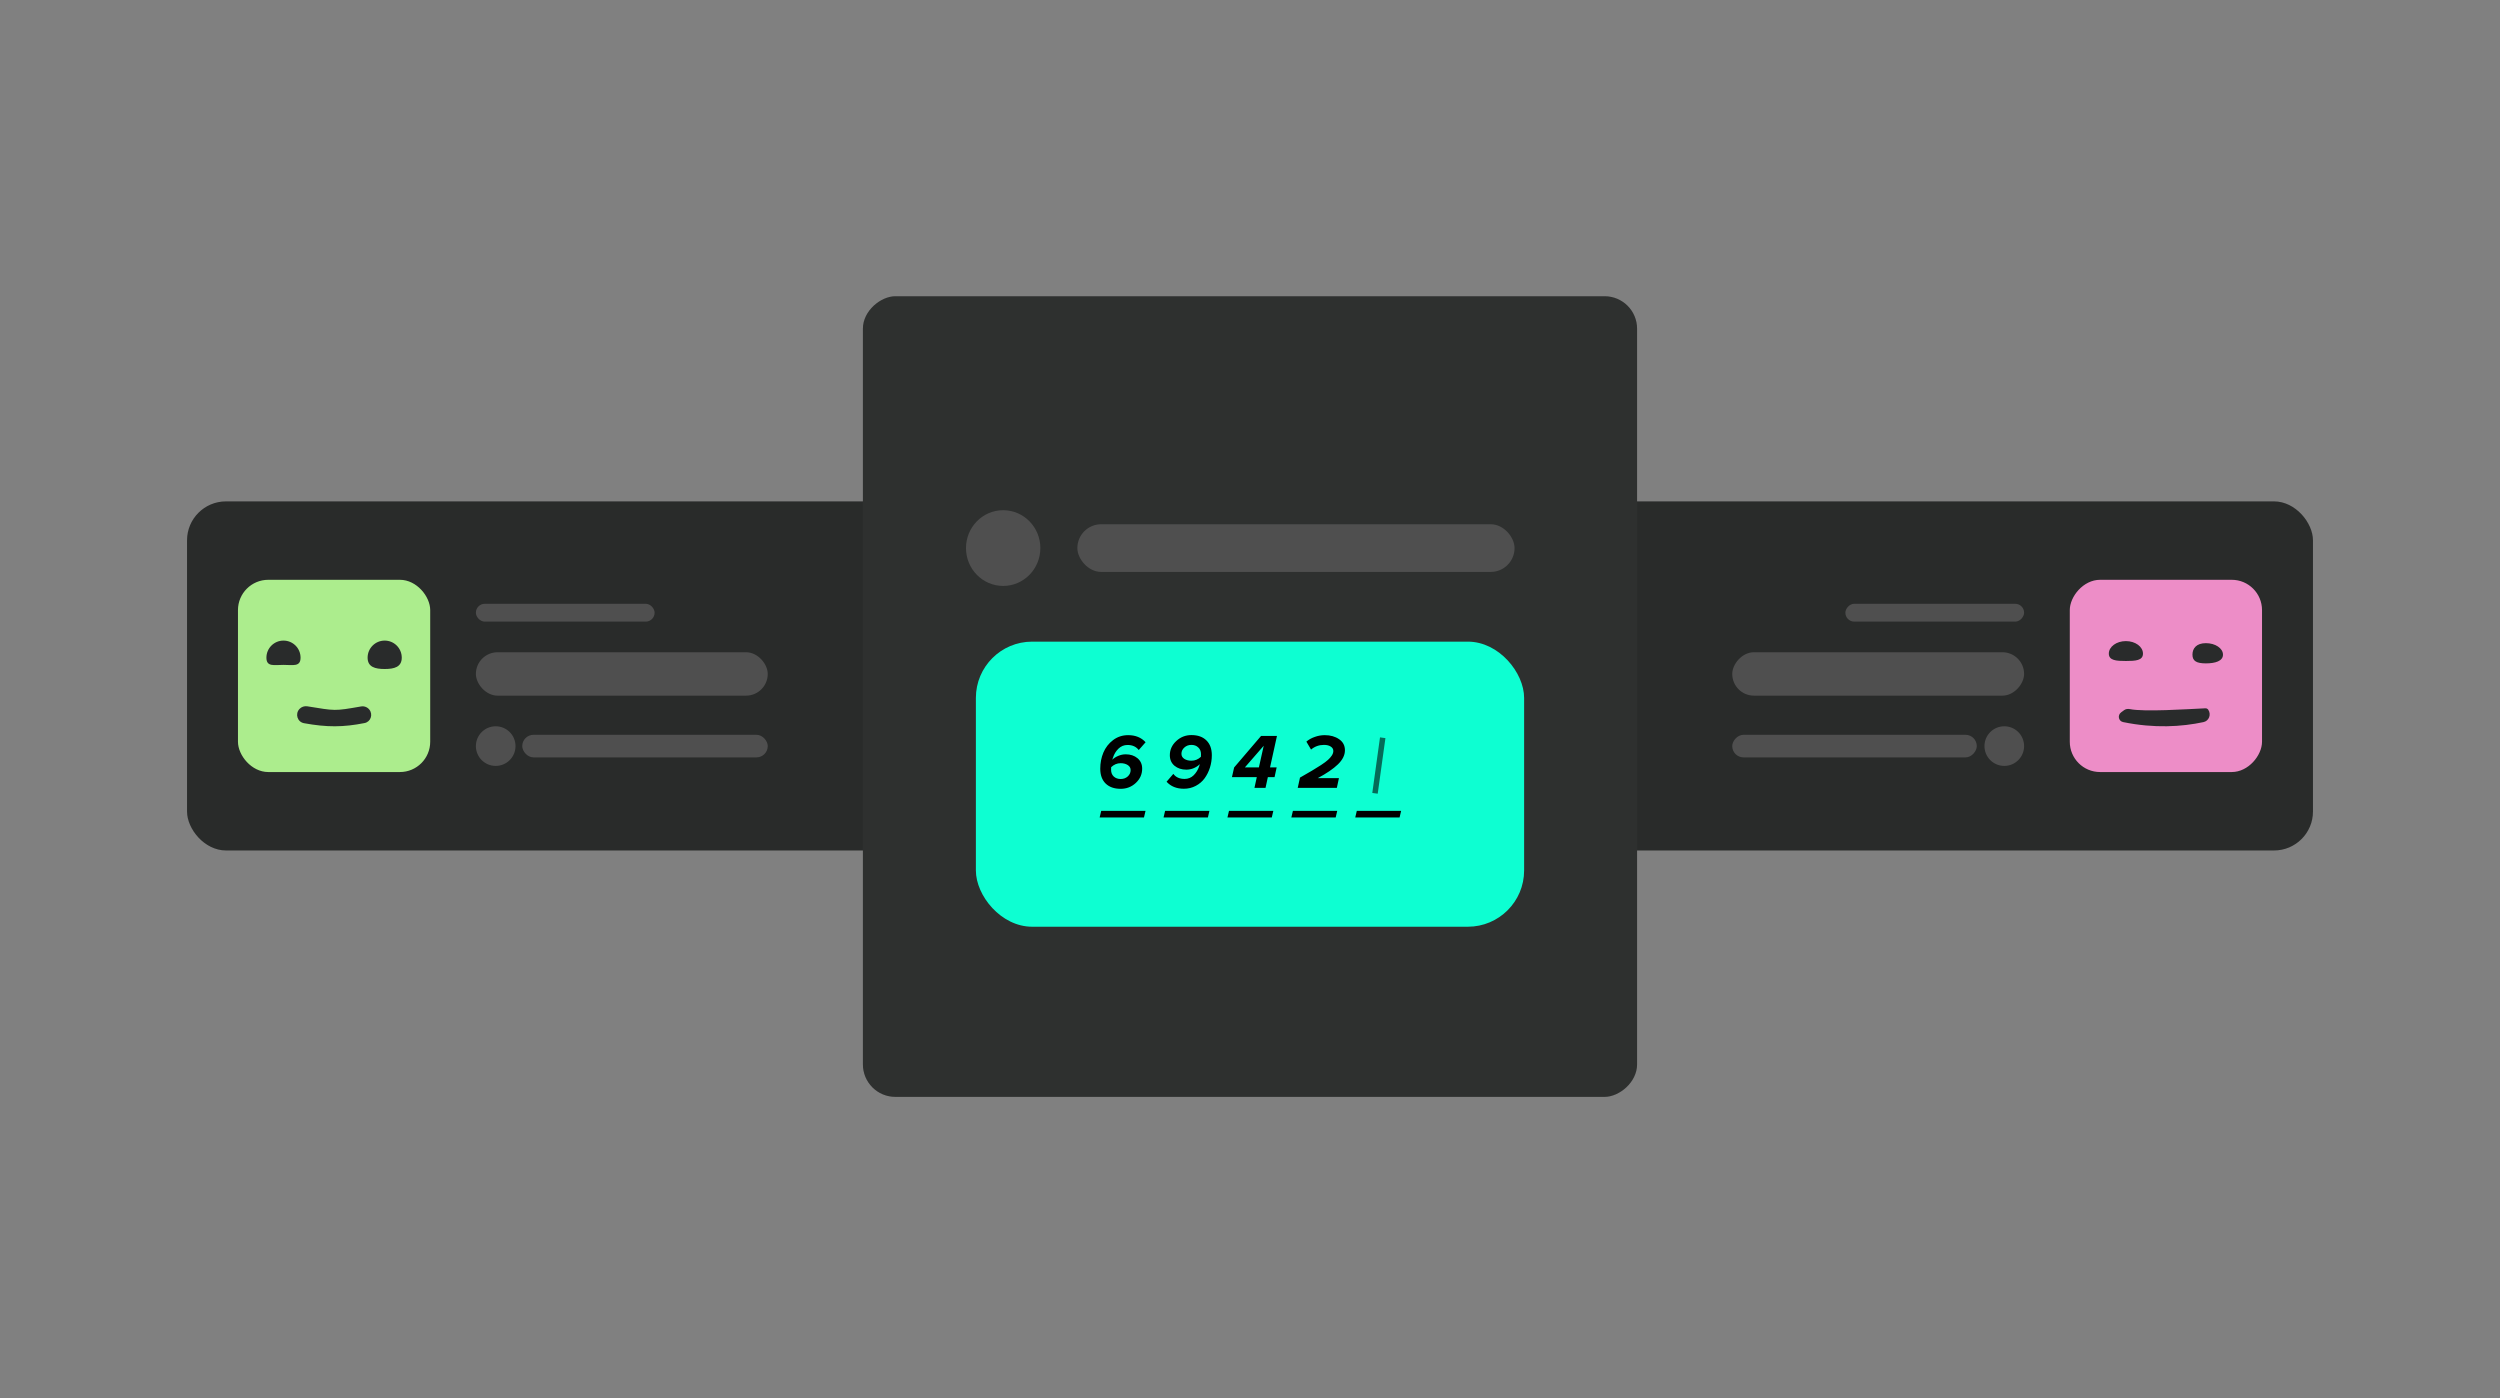 <svg width="456" height="255" viewBox="0 0 456 255" fill="none" xmlns="http://www.w3.org/2000/svg">
<rect x="0" y="0" width="456" height="255" fill="#808080" stroke="none"/>
<rect x="34.116" y="91.453" width="387.768" height="63.672" rx="7.104" fill="#1C1C1C"/>
<rect x="34.116" y="91.453" width="387.768" height="63.672" rx="7.104" fill="#00E0B5" fill-opacity="0.01"/>
<rect x="34.116" y="91.453" width="387.768" height="63.672" rx="7.104" fill="white" fill-opacity="0.06"/>
<rect x="298.603" y="54.034" width="146.036" height="141.21" rx="5.92" transform="rotate(90 298.603 54.034)" fill="#1C1C1C"/>
<rect x="298.603" y="54.034" width="146.036" height="141.21" rx="5.92" transform="rotate(90 298.603 54.034)" fill="#00E0B5" fill-opacity="0.01"/>
<rect x="298.603" y="54.034" width="146.036" height="141.21" rx="5.92" transform="rotate(90 298.603 54.034)" fill="white" fill-opacity="0.08"/>
<rect x="178" y="117.035" width="100" height="52" rx="10.261" fill="#0DFFD2"/>
<path d="M208.66 149.109H200.576L200.86 147.901H208.945L208.66 149.109ZM220.316 149.109H212.231L212.515 147.901H220.6L220.316 149.109ZM231.971 149.109H223.886L224.17 147.901H232.255L231.971 149.109ZM243.626 149.109H235.541L235.826 147.901H243.91L243.626 149.109ZM255.281 149.109H247.196L247.481 147.901H255.565L255.281 149.109Z" fill="black"/>
<path d="M204.409 143.881C203.244 143.881 202.33 143.559 201.667 142.915C201.014 142.271 200.687 141.371 200.687 140.215C200.687 139.164 200.876 138.183 201.255 137.274C201.644 136.355 202.231 135.598 203.017 135.001C203.813 134.395 204.732 134.092 205.773 134.092C207.109 134.092 208.17 134.523 208.956 135.384L207.706 136.805C207.232 136.19 206.55 135.882 205.66 135.882C205.016 135.882 204.462 136.109 203.997 136.564C203.533 137.018 203.202 137.568 203.003 138.212C202.974 138.269 202.932 138.392 202.875 138.581C203.14 138.307 203.495 138.075 203.941 137.885C204.395 137.686 204.859 137.587 205.333 137.587C206.195 137.587 206.91 137.824 207.478 138.297C208.047 138.771 208.331 139.405 208.331 140.201C208.331 141.215 207.947 142.081 207.18 142.801C206.413 143.521 205.489 143.881 204.409 143.881ZM203.145 141.636C203.476 141.939 203.898 142.091 204.409 142.091C204.921 142.091 205.352 141.934 205.702 141.622C206.053 141.3 206.228 140.911 206.228 140.457C206.228 140.078 206.053 139.775 205.702 139.547C205.352 139.32 204.916 139.206 204.395 139.206C203.761 139.206 203.188 139.448 202.676 139.931C202.667 139.997 202.662 140.158 202.662 140.414C202.662 140.926 202.823 141.333 203.145 141.636ZM217.314 134.077C218.479 134.077 219.389 134.399 220.042 135.043C220.705 135.688 221.037 136.587 221.037 137.743C221.037 138.52 220.923 139.273 220.696 140.002C220.468 140.722 220.146 141.371 219.73 141.949C219.313 142.526 218.773 142.991 218.11 143.341C217.456 143.692 216.732 143.867 215.936 143.867C214.61 143.867 213.558 143.44 212.782 142.588L214.018 141.153C214.463 141.769 215.15 142.077 216.078 142.077C216.722 142.077 217.272 141.854 217.726 141.409C218.181 140.954 218.517 140.405 218.735 139.761C218.801 139.552 218.839 139.424 218.849 139.377C218.574 139.661 218.214 139.903 217.769 140.102C217.324 140.291 216.864 140.386 216.391 140.386C215.529 140.386 214.809 140.149 214.231 139.675C213.663 139.192 213.378 138.553 213.378 137.757C213.378 136.753 213.767 135.891 214.544 135.171C215.32 134.442 216.244 134.077 217.314 134.077ZM218.564 136.336C218.242 136.024 217.826 135.868 217.314 135.868C216.803 135.868 216.372 136.029 216.021 136.351C215.671 136.663 215.495 137.047 215.495 137.501C215.495 137.88 215.666 138.183 216.007 138.411C216.357 138.638 216.793 138.752 217.314 138.752C217.968 138.752 218.546 138.515 219.048 138.041C219.057 137.975 219.062 137.814 219.062 137.558C219.062 137.047 218.896 136.64 218.564 136.336ZM230.83 143.71H228.812L229.238 141.75H224.706L225.104 139.988L230.02 134.234H232.918L231.654 139.974H232.862L232.478 141.75H231.256L230.83 143.71ZM229.622 139.974L230.503 136.024L227.065 139.974H229.622ZM243.838 143.71H236.705L237.117 141.835C238.055 141.305 238.784 140.883 239.305 140.57C239.836 140.258 240.385 139.917 240.954 139.547C241.531 139.169 241.958 138.851 242.232 138.596C242.517 138.34 242.749 138.075 242.929 137.8C243.109 137.516 243.198 137.241 243.198 136.976C243.198 136.635 243.037 136.365 242.715 136.166C242.403 135.967 241.996 135.868 241.494 135.868C240.594 135.868 239.807 136.152 239.135 136.72L238.282 135.271C238.699 134.911 239.206 134.627 239.803 134.418C240.399 134.2 241.01 134.092 241.636 134.092C242.668 134.092 243.539 134.338 244.25 134.83C244.96 135.313 245.316 135.986 245.316 136.848C245.316 137.738 244.889 138.596 244.037 139.42C243.194 140.234 241.967 141.072 240.357 141.934H244.221L243.838 143.71Z" fill="black"/>
<rect x="86.801" y="118.969" width="53.236" height="7.918" rx="3.959" fill="#4F4F4F"/>
<rect width="53.236" height="7.918" rx="3.959" transform="matrix(-1 0 0 1 369.196 118.969)" fill="#4F4F4F"/>
<rect x="86.801" y="110.13" width="32.6" height="3.254" rx="1.627" fill="#4F4F4F"/>
<rect width="32.6" height="3.254" rx="1.627" transform="matrix(-1 0 0 1 369.196 110.13)" fill="#4F4F4F"/>
<rect x="95.257" y="134.028" width="44.781" height="4.12" rx="2.06" fill="#4F4F4F"/>
<rect width="44.606" height="4.12" rx="2.06" transform="matrix(-1 0 0 1 360.565 134.028)" fill="#4F4F4F"/>
<rect x="196.512" y="95.622" width="79.743" height="8.697" rx="4.349" fill="#4F4F4F"/>
<circle cx="90.415" cy="136.088" r="3.614" fill="#4F4F4F"/>
<circle r="3.614" transform="matrix(-1 0 0 1 365.582 136.088)" fill="#4F4F4F"/>
<ellipse cx="182.979" cy="99.968" rx="6.782" ry="6.906" fill="#4F4F4F"/>
<rect x="43.405" y="105.756" width="35.065" height="35.065" rx="5.525" fill="#ACED8D"/>
<rect width="35.065" height="35.065" rx="5.525" transform="matrix(-1 0 0 1 412.593 105.756)" fill="#ED8DC7"/>
<path d="M54.822 119.958C54.822 121.678 53.428 121.276 51.707 121.276C49.987 121.276 48.593 121.678 48.593 119.958C48.593 118.238 49.987 116.843 51.707 116.843C53.428 116.843 54.822 118.238 54.822 119.958Z" fill="#292B2B"/>
<path d="M390.879 119.222C390.879 120.484 389.484 120.565 387.764 120.565C386.044 120.565 384.649 120.484 384.649 119.222C384.649 117.959 386.044 116.936 387.764 116.936C389.484 116.936 390.879 117.959 390.879 119.222Z" fill="#292B2B"/>
<path d="M73.281 119.958C73.281 121.678 71.886 122.026 70.166 122.026C68.446 122.026 67.051 121.678 67.051 119.958C67.051 118.238 68.446 116.843 70.166 116.843C71.886 116.843 73.281 118.238 73.281 119.958Z" fill="#292B2B"/>
<path d="M405.472 119.41C405.472 120.568 404.077 121.002 402.357 121.002C400.637 121.002 399.903 120.568 399.903 119.41C399.903 118.251 400.637 117.312 402.357 117.312C404.077 117.312 405.472 118.251 405.472 119.41Z" fill="#292B2B"/>
<path d="M54.623 129.317C54.985 128.928 55.522 128.745 56.047 128.83C61.205 129.659 60.907 129.722 65.86 128.857C66.43 128.758 67.013 128.978 67.37 129.433C68.077 130.332 67.618 131.663 66.497 131.886C62.605 132.658 59.635 132.673 55.453 131.912C54.24 131.692 53.783 130.219 54.623 129.317Z" fill="#292B2B"/>
<path d="M387.441 129.531C387.739 129.312 388.129 129.269 388.491 129.342C391.137 129.874 398.975 129.348 402.258 129.193C402.473 129.182 402.677 129.288 402.795 129.469C403.36 130.334 402.923 131.497 401.913 131.713C397.932 132.565 392.923 132.88 387.257 131.709C386.406 131.534 386.195 130.449 386.894 129.934L387.441 129.531Z" fill="#292B2B"/>
<line x1="250.801" y1="144.702" x2="252.207" y2="134.564" stroke="black" stroke-opacity="0.58"/>
</svg>
